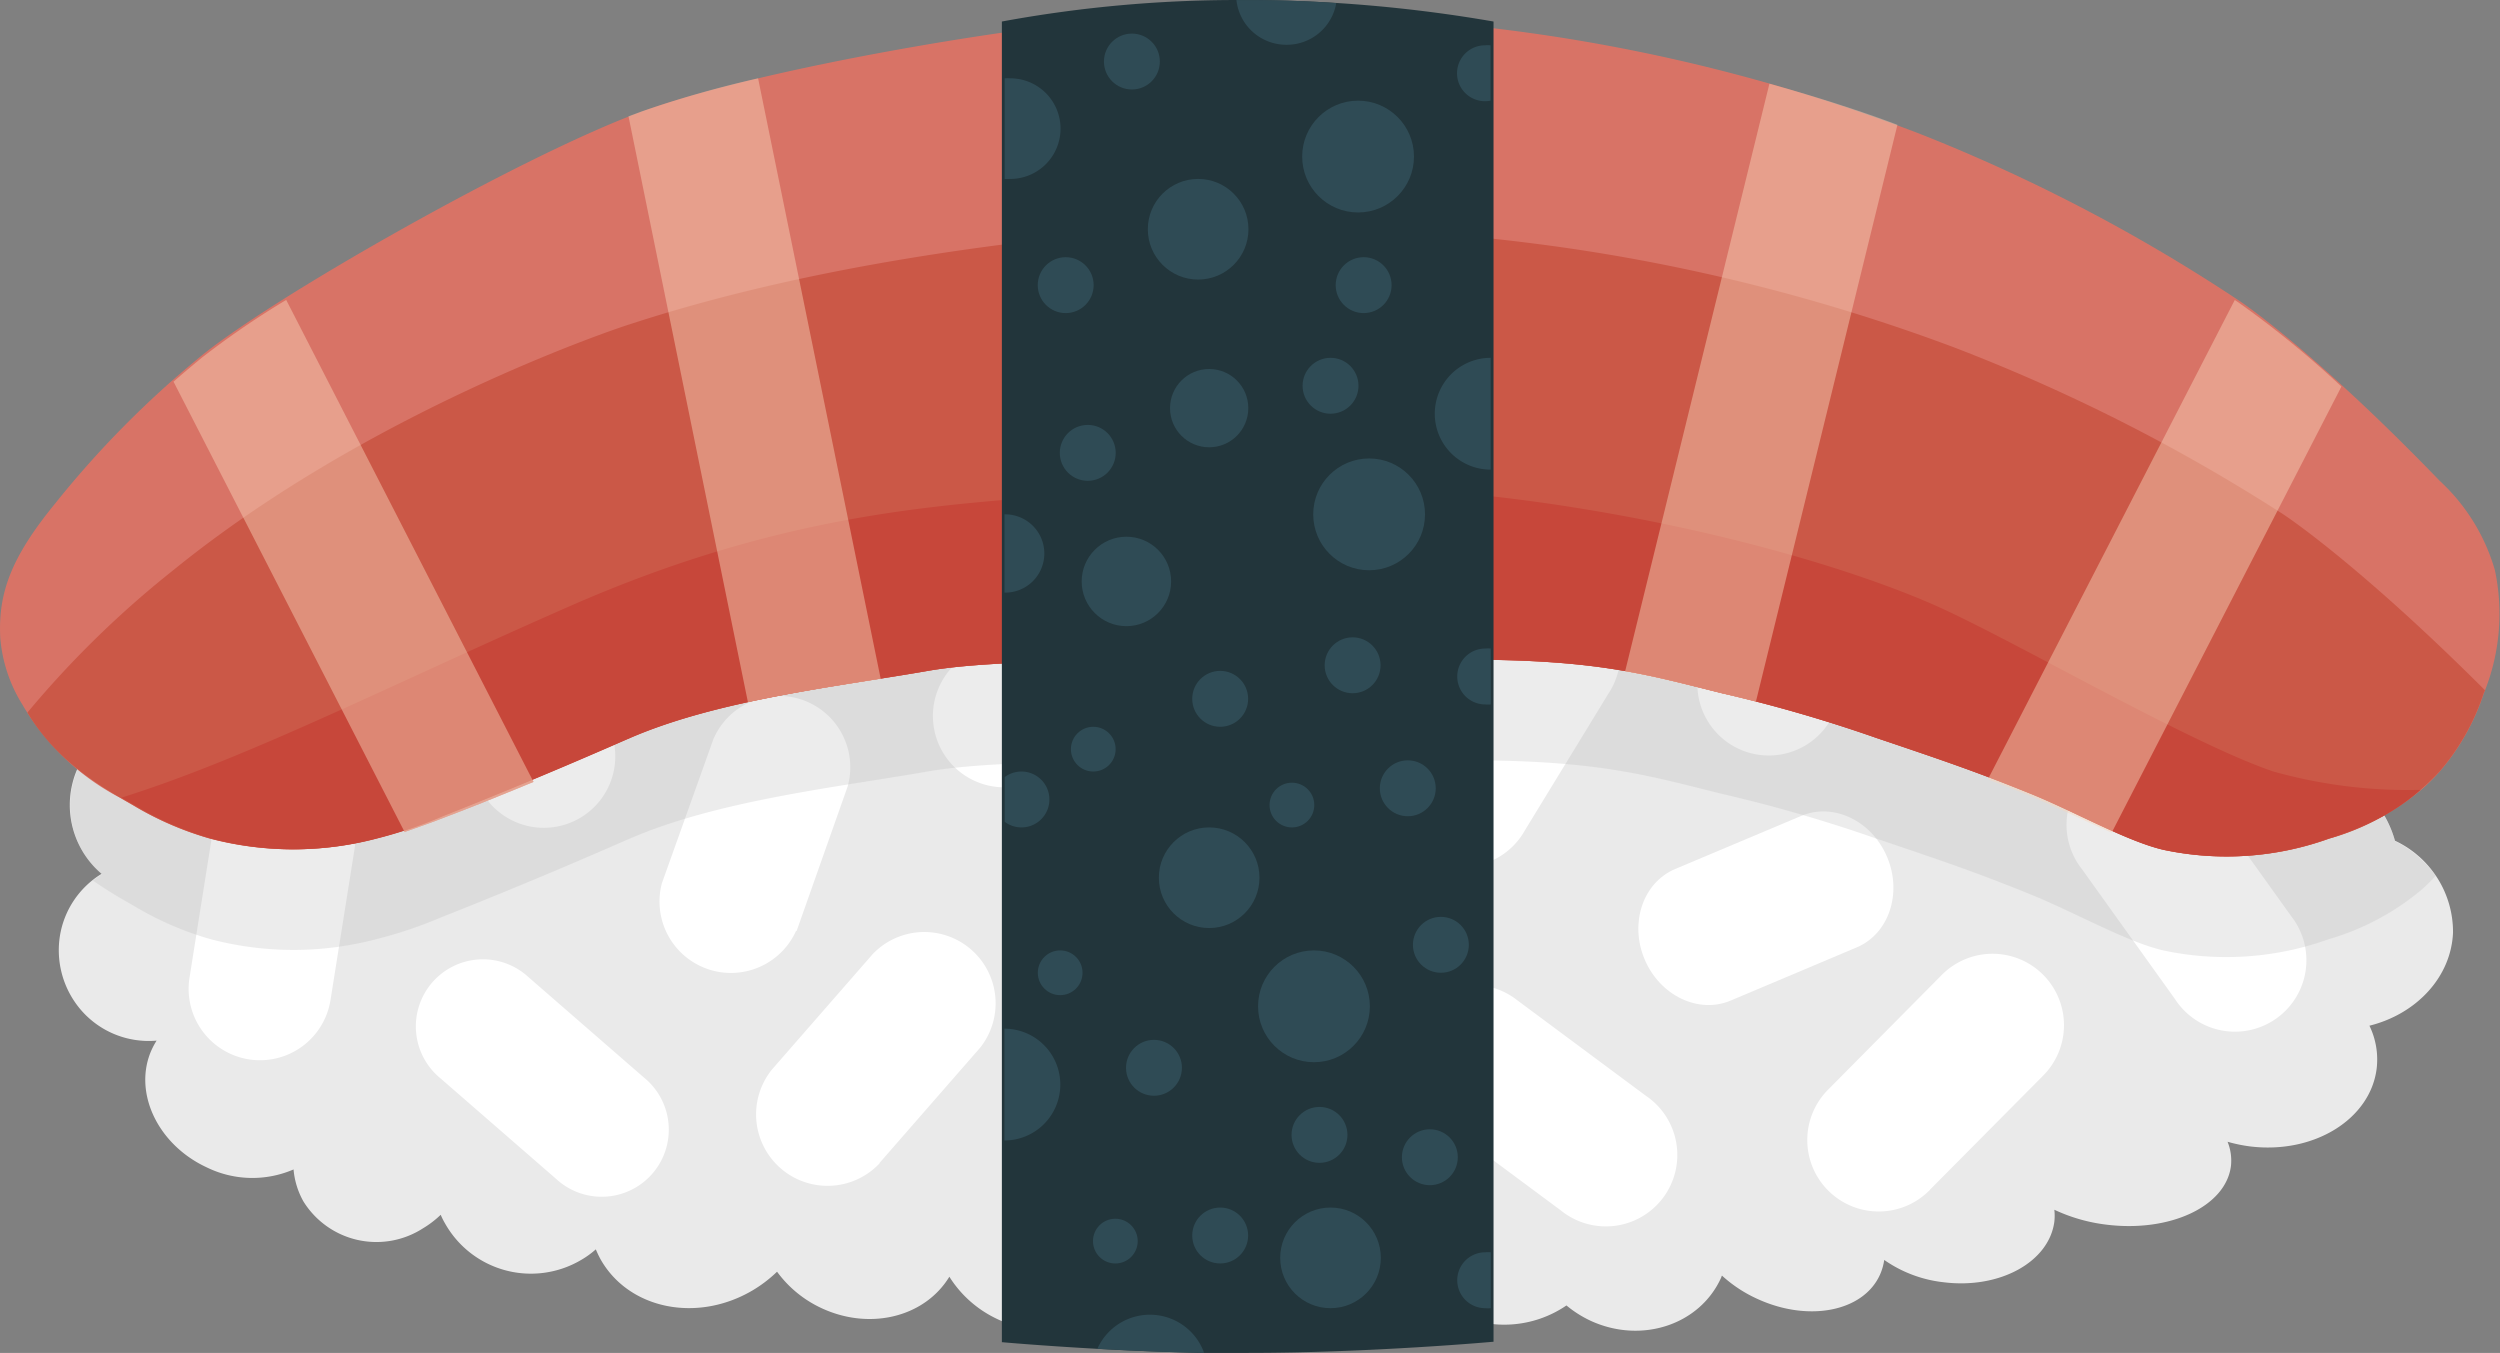 <svg xmlns="http://www.w3.org/2000/svg" width="203.318" height="110.028" viewBox="0 0 203.318 110.028"><rect x="0" y="0" width="203.318" height="110.028" fill="#808080" stroke="none"/><defs><style>.a{fill:#eaeaea;}.a,.c,.f,.g,.h,.i,.j{isolation:isolate;}.b{fill:#fff;}.c{fill:#e06655;}.d{fill:#b7b7b7;opacity:0.25;}.e{fill:#d87366;}.f{fill:#cb5847;}.g{fill:#c7473a;}.h{fill:#f9d6bb;opacity:0.45;}.i{fill:#22353b;}.j{fill:#2f4b55;}</style></defs><g transform="translate(0.019 0.004)"><path class="a" d="M199.955,79.552a8.191,8.191,0,0,0-4.719-7.474,8.824,8.824,0,0,0-6.092-6.12c.9-3.246-1.122-6.965-4.791-8.666a8.6,8.6,0,0,0-6.2-.491,6.422,6.422,0,0,0-.763-2.282,6.99,6.99,0,0,0-9.7-2.191,7.171,7.171,0,0,0-.816.555,8.431,8.431,0,0,0-1-2.873,8.017,8.017,0,0,0-10.991-3.019,7.3,7.3,0,0,0-1.274.909,7.936,7.936,0,0,0-.4-.837c-2.3-4.028-7.815-5.156-12.319-2.519a10.717,10.717,0,0,0-2.019,1.537,9.334,9.334,0,0,0-3.392-2.855c-3.984-1.982-8.577-.909-10.623,2.446a9.192,9.192,0,0,0-3.732-3.355c-4.037-2.019-8.712-.837-10.7,2.6a8.173,8.173,0,0,0-1.256-1.664,7.582,7.582,0,0,0-10.829-.182,8.082,8.082,0,0,0-.763.909A10.1,10.1,0,0,0,94.5,41.817c-3.589-1.673-7.626-1.028-9.869,1.346a9.419,9.419,0,0,0-.9-.436,8.968,8.968,0,0,0-9.071.618,9.1,9.1,0,0,0-1.983-1.255c-4.136-1.891-8.873-.318-10.6,3.519a1.229,1.229,0,0,1-.063.164,11,11,0,0,0-2.871-1.891c-4.172-1.919-8.64-1.037-9.986,1.973a4.3,4.3,0,0,0-.341,1.191,10.43,10.43,0,0,0-4.863-1.819c-4.54-.555-8.542,1.646-8.972,4.928a4.414,4.414,0,0,0,0,.973,13.836,13.836,0,0,0-4.28-1.218c-5.186-.627-9.69,1.509-10.085,4.792a3.967,3.967,0,0,0,.278,1.955,12.46,12.46,0,0,0-1.857-.382c-5.186-.627-9.78,2.228-10.273,6.365a6.164,6.164,0,0,0,0,.909A7.337,7.337,0,0,0,8.721,74.77,7.277,7.277,0,0,0,5.33,79.825a7.451,7.451,0,0,0,1.305,5.5A7.262,7.262,0,0,0,11.4,88.272a7.374,7.374,0,0,0,1.794.064,6.393,6.393,0,0,0-.4.737c-1.543,3.419.458,7.711,4.486,9.575a8.438,8.438,0,0,0,7.052.164,6.426,6.426,0,0,0,.807,2.61,6.99,6.99,0,0,0,9.7,2.191A8.084,8.084,0,0,0,36.3,102.5a5.65,5.65,0,0,0,.35.7,8.017,8.017,0,0,0,10.991,3.019,7.3,7.3,0,0,0,1.274-.909,7.937,7.937,0,0,0,.4.837c2.3,4.028,7.815,5.156,12.319,2.519a10.718,10.718,0,0,0,2.019-1.537,9.334,9.334,0,0,0,3.391,2.855c3.984,1.982,8.577.909,10.623-2.446A9.193,9.193,0,0,0,81.4,110.9c4.037,2.019,8.712.837,10.7-2.6a8.173,8.173,0,0,0,1.256,1.664,7.582,7.582,0,0,0,10.829.182,8.087,8.087,0,0,0,.763-.909,10.1,10.1,0,0,0,3.068,2.164c3.589,1.673,7.626,1.018,9.914-1.346a9.431,9.431,0,0,0,.852.436,8.968,8.968,0,0,0,9.071-.618,9.1,9.1,0,0,0,1.983,1.255c4.136,1.891,8.874.318,10.6-3.519a1.228,1.228,0,0,1,.063-.164,10.994,10.994,0,0,0,2.871,1.891c4.172,1.919,8.64,1.037,9.986-1.973a4.592,4.592,0,0,0,.341-1.191,10.429,10.429,0,0,0,4.863,1.819c4.54.555,8.542-1.655,8.972-4.928a4.413,4.413,0,0,0,0-.973,13.836,13.836,0,0,0,4.28,1.218c5.186.627,9.69-1.519,10.085-4.792a4.078,4.078,0,0,0-.278-1.955,12.238,12.238,0,0,0,1.857.382c5.186.627,9.78-2.228,10.273-6.365a6.284,6.284,0,0,0-.592-3.455C196.931,86.19,199.8,83.208,199.955,79.552Z" transform="translate(-0.477 -3.709)"/><path class="b" d="M94.058,67.187l9.657-7.865a5.8,5.8,0,0,0-7.329-9l-9.6,7.829a5.8,5.8,0,1,0,7.275,9.039Z" transform="translate(-8.769 -4.446)"/><path class="b" d="M56.269,95.421l-9.411-8.184a5.456,5.456,0,1,0-7.138,8.247l9.411,8.184a5.456,5.456,0,1,0,7.138-8.247Z" transform="translate(-3.908 -7.783)"/><path class="b" d="M78.618,102.128,86.8,92.753a5.8,5.8,0,0,0-8.747-7.6l-8.184,9.375a5.81,5.81,0,0,0,8.747,7.638Z" transform="translate(-7.098 -7.562)"/><path class="b" d="M156.121,87.955l10.257-4.328c2.61-1.1,3.719-4.392,2.473-7.347s-4.374-4.446-6.983-3.346l-10.257,4.319c-2.619,1.109-3.728,4.392-2.482,7.347S153.512,89.056,156.121,87.955Z" transform="translate(-15.395 -6.583)"/><path class="b" d="M173.929,104.491l9.166-9.238a5.81,5.81,0,1,0-8.248-8.184l-9.165,9.248a5.81,5.81,0,1,0,8.248,8.184Z" transform="translate(-16.988 -7.742)"/><path class="b" d="M205.949,80.6l-7.565-10.566a5.81,5.81,0,1,0-9.438,6.756l7.565,10.566a5.81,5.81,0,1,0,9.438-6.756Z" transform="translate(-19.647 -6.112)"/><path class="b" d="M165.511,59.893l1.928-12.848a5.8,5.8,0,0,0-11.475-1.728l-1.973,12.9a5.81,5.81,0,1,0,11.484,1.719Z" transform="translate(-15.867 -3.663)"/><path class="b" d="M137.053,72.241l6.774-11.093a5.81,5.81,0,1,0-9.911-6.047l-6.774,11.093a5.81,5.81,0,1,0,9.911,6.047Z" transform="translate(-13.05 -4.726)"/><path class="b" d="M147.018,97.1l-10.43-7.747a5.81,5.81,0,1,0-6.929,9.32l10.439,7.747a5.81,5.81,0,1,0,6.92-9.32Z" transform="translate(-13.186 -7.99)"/><path class="b" d="M70.938,81.365l4.146-11.739a5.8,5.8,0,0,0-10.912-3.865L59.981,77.482a5.81,5.81,0,0,0,10.912,3.874Z" transform="translate(-6.173 -5.648)"/><path class="b" d="M53.363,63.66,48,52.43a5.8,5.8,0,1,0-10.475,5L42.888,68.67a5.81,5.81,0,0,0,10.475-5.01Z" transform="translate(-3.82 -4.456)"/><path class="b" d="M28.389,87.554,30.344,75.26a5.8,5.8,0,1,0-11.466-1.819L16.923,85.726a5.8,5.8,0,0,0,11.466,1.819Z" transform="translate(-1.53 -6.218)"/><path class="c" d="M44.779,66.02c-2.055.846-4.41,1.819-6.983,2.792-1.409.555-2.464.909-3.5,1.282L15.5,33.467c.773-.673,1.528-1.309,2.291-1.937a69.469,69.469,0,0,1,6.874-4.71Z" transform="translate(-1.408 -2.433)"/><path class="d" d="M198.637,74.937a13.688,13.688,0,0,1-1.22,1.191,20.726,20.726,0,0,1-7.491,3.965A24.559,24.559,0,0,1,176.47,81c-2.969-.691-7.266-3.128-10.765-4.546-4.485-1.819-7.177-2.728-12.559-4.546a119.315,119.315,0,0,0-12.559-3.637c-6.019-1.491-10.02-2.728-20.633-2.728-9.868,0-14.353-.155-26.912,0-10.451.127-14.56.473-17.044.909-7.392,1.291-16.973,2.328-24.221,5.456-1.579.682-7.374,3.255-15.25,6.365a35.885,35.885,0,0,1-5.382,1.819,26.421,26.421,0,0,1-13.456,0,25.877,25.877,0,0,1-6.28-2.728l-1.041-.6c-.718-.418-1.489-.909-2.261-1.437a6.64,6.64,0,0,1,.727-.518,7.338,7.338,0,0,1,.054-11.221,6.166,6.166,0,0,1,0-.909c.493-4.165,5.1-7.02,10.272-6.365a12.234,12.234,0,0,1,1.857.382,4.078,4.078,0,0,1-.278-1.955c.395-3.283,4.907-5.456,10.083-4.792A13.832,13.832,0,0,1,35.1,51.168a4.414,4.414,0,0,1,0-.973c.395-3.283,4.4-5.456,8.971-4.928a10.427,10.427,0,0,1,4.862,1.819,4.593,4.593,0,0,1,.341-1.191c1.346-3.01,5.813-3.892,9.984-1.973a10.993,10.993,0,0,1,2.871,1.891,1.228,1.228,0,0,0,.063-.164,7.822,7.822,0,0,1,10.594-3.519,9.1,9.1,0,0,1,1.983,1.255,8.966,8.966,0,0,1,9.069-.618,9.417,9.417,0,0,1,.9.436c2.288-2.373,6.28-3.019,9.868-1.346a9.993,9.993,0,0,1,3.068,2.164,8.083,8.083,0,0,1,.763-.909,7.58,7.58,0,0,1,10.828.182,8.172,8.172,0,0,1,1.256,1.664c1.992-3.437,6.665-4.619,10.7-2.6a9.281,9.281,0,0,1,3.741,3.355c2.036-3.319,6.629-4.428,10.612-2.446a9.333,9.333,0,0,1,3.391,2.855,10.715,10.715,0,0,1,2.018-1.537C145.467,41.948,151,43.075,153.3,47.1a7.932,7.932,0,0,1,.4.837,7.3,7.3,0,0,1,1.274-.909,7.978,7.978,0,0,1,7.524-.255,8.175,8.175,0,0,1,4.461,6.147,7.171,7.171,0,0,1,.816-.555,6.988,6.988,0,0,1,9.7,2.191,6.424,6.424,0,0,1,.763,2.282,8.594,8.594,0,0,1,6.2.491c3.669,1.7,5.652,5.456,4.79,8.666a8.85,8.85,0,0,1,6.1,6.12,9.074,9.074,0,0,1,3.31,2.819Z" transform="translate(-0.569 -3.712)"/><path class="e" d="M201.986,56.492a18.575,18.575,0,0,1-3.591,6.365,15.484,15.484,0,0,1-1.5,1.491,20.747,20.747,0,0,1-7.478,3.965,24.593,24.593,0,0,1-13.466.909c-2.971-.691-7.272-3.128-10.773-4.546-4.489-1.819-7.182-2.728-12.568-4.546a119.471,119.471,0,0,0-12.568-3.637C134.019,55,130.016,53.764,119.4,53.764c-9.875,0-14.364-.155-26.932,0-10.458.127-14.57.473-17.057.909C68.01,55.964,58.422,57,51.168,60.129c-1.58.682-7.379,3.255-15.261,6.365a35.929,35.929,0,0,1-5.386,1.819,26.458,26.458,0,0,1-13.466,0,25.905,25.905,0,0,1-6.284-2.728l-1.041-.6A19.776,19.776,0,0,1,1.793,57.4,12.089,12.089,0,0,1,0,51.945c-.171-3.637.9-6.529,4.489-10.912a79.851,79.851,0,0,1,11.67-11.821c5.6-4.7,26.312-16.476,35.954-20,8.618-3.155,25.9-6.2,35.864-7.274a159.33,159.33,0,0,1,36.807.909,143.681,143.681,0,0,1,31.42,8.184,139.334,139.334,0,0,1,26.034,13.639s5.934,3.955,16.159,14.549a15.816,15.816,0,0,1,4.489,7.274A17.065,17.065,0,0,1,201.986,56.492Z" transform="translate(0 -0.116)"/><path class="f" d="M202.3,57.97l-.108.246a18.576,18.576,0,0,1-3.59,6.365,19.323,19.323,0,0,1-8.975,5.456,24.583,24.583,0,0,1-13.463.909c-2.971-.691-7.27-3.128-10.77-4.546-4.488-1.819-7.18-2.728-12.565-4.546a119.426,119.426,0,0,0-12.565-3.637c-6.022-1.491-10.025-2.728-20.643-2.728-9.873,0-14.36-.155-26.926,0-10.456.127-14.567.473-17.053.909-7.4,1.291-16.981,2.328-24.233,5.456-1.58.682-7.378,3.255-15.258,6.365a35.916,35.916,0,0,1-5.385,1.819,26.447,26.447,0,0,1-13.463,0,25.9,25.9,0,0,1-6.283-2.728c-2.63-1.5-6.184-3.528-8.589-7.52A80.534,80.534,0,0,1,14.286,48.213c15.9-12.912,35.91-19.623,37.122-20,12.96-4.237,26.764-6.2,37.095-7.274a169.954,169.954,0,0,1,38.019.909,152.173,152.173,0,0,1,32.455,8.184A145.787,145.787,0,0,1,185.9,43.666S191.871,47.558,202.3,57.97Z" transform="translate(-0.222 -1.839)"/><path class="g" d="M197.817,68.158a15.86,15.86,0,0,1-2.493,1.819l-.332.2a22.854,22.854,0,0,1-3.686,1.628l-.493.173-.484.145a24.54,24.54,0,0,1-13.451.909c-2.968-.691-7.264-3.128-10.761-4.546-4.484-1.819-7.174-2.728-12.554-4.546A119.237,119.237,0,0,0,141.009,60.3c-6.017-1.491-10.016-2.728-20.625-2.728-9.864,0-14.348-.155-26.9,0-10.447.127-14.554.473-17.038.909-7.389,1.291-16.966,2.328-24.212,5.456-1.578.682-7.371,3.255-15.244,6.365a35.862,35.862,0,0,1-5.38,1.819,26.4,26.4,0,0,1-13.451,0,25.862,25.862,0,0,1-6.277-2.728l-1.04-.6c10.474-3.283,22.346-9.4,36.909-15.767,18.831-8.184,32.166-8.02,42.146-9.093a158.978,158.978,0,0,1,36.766.909c14.276,2.064,25.35,5.565,31.385,8.184,6.277,2.728,20.858,11.293,27.8,13.639A40.4,40.4,0,0,0,197.817,68.158Z" transform="translate(-0.985 -3.926)"/><path class="h" d="M44.779,66.02c-2.055.846-4.41,1.819-6.983,2.792-1.409.555-2.464.909-3.5,1.282L15.5,33.467c.773-.673,1.528-1.309,2.291-1.937a69.469,69.469,0,0,1,6.874-4.71Z" transform="translate(-1.408 -2.433)"/><path class="h" d="M77.514,55.856c-3.455.536-7.183,1.109-10.8,1.891L57,10.092l.973-.364A88.2,88.2,0,0,1,67.539,7Z" transform="translate(-5.905 -0.635)"/><path class="h" d="M169.58,10.826l-11.512,46.92-2.846-.691c-2.728-.673-5.083-1.291-7.793-1.764L159.169,7.48C163.3,8.635,166.8,9.771,169.58,10.826Z" transform="translate(-15.286 -0.679)"/><path class="h" d="M209.412,33.868,190.726,70.149c-2.31-1.009-4.81-2.246-7.029-3.155-1.1-.436-2.091-.827-3.037-1.182L200.737,26.83l.236.155A79.315,79.315,0,0,1,209.412,33.868Z" transform="translate(-19.009 -2.434)"/><path class="i" d="M131.011,1.746V109.115s-10,.909-20,.909h-3.637c-3.128-.064-6.129-.191-8.684-.336-4.546-.255-7.665-.536-7.665-.536V1.746A105.769,105.769,0,0,1,111.006,0a118.571,118.571,0,0,1,20,1.746Z" transform="translate(-9.565 0)"/><path class="j" d="M91,52.365V46a3.183,3.183,0,1,1,0,6.365Z" transform="translate(-9.326 -4.173)"/><path class="j" d="M92.384,73.546a2.273,2.273,0,0,1-1.364-.455V69.455a2.273,2.273,0,1,1,1.364,4.092Z" transform="translate(-9.33 -6.259)"/><path class="j" d="M95.546,96.546A4.546,4.546,0,0,1,91,101.093V92A4.546,4.546,0,0,1,95.546,96.546Z" transform="translate(-9.333 -8.345)"/><path class="j" d="M91.475,15.183a3.7,3.7,0,0,1-.455,0V7a3.7,3.7,0,0,1,.455,0,4.092,4.092,0,0,1,0,8.184Z" transform="translate(-9.335 -0.635)"/><circle class="j" cx="1.819" cy="1.819" r="1.819" transform="translate(84.383 77.29)"/><circle class="j" cx="2.273" cy="2.273" r="2.273" transform="translate(84.378 20.913)"/><circle class="j" cx="2.273" cy="2.273" r="2.273" transform="translate(86.172 34.553)"/><circle class="j" cx="1.819" cy="1.819" r="1.819" transform="translate(87.075 59.104)"/><circle class="j" cx="1.819" cy="1.819" r="1.819" transform="translate(88.87 99.113)"/><circle class="j" cx="2.273" cy="2.273" r="2.273" transform="translate(89.762 2.728)"/><circle class="j" cx="3.637" cy="3.637" r="3.637" transform="translate(87.951 43.646)"/><circle class="j" cx="2.273" cy="2.273" r="2.273" transform="translate(91.557 84.564)"/><path class="j" d="M108.134,120.69c-3.128-.064-6.129-.191-8.684-.336a4.683,4.683,0,0,1,8.684.336Z" transform="translate(-10.224 -10.666)"/><circle class="j" cx="4.092" cy="4.092" r="4.092" transform="translate(93.33 14.548)"/><circle class="j" cx="3.183" cy="3.183" r="3.183" transform="translate(95.136 30.006)"/><circle class="j" cx="2.273" cy="2.273" r="2.273" transform="translate(96.942 98.203)"/><circle class="j" cx="2.273" cy="2.273" r="2.273" transform="translate(96.942 54.557)"/><circle class="j" cx="4.092" cy="4.092" r="4.092" transform="translate(94.227 67.287)"/><circle class="j" cx="1.819" cy="1.819" r="1.819" transform="translate(103.23 63.65)"/><path class="j" d="M112.05,0h.909c2.528,0,4.965.091,7.211.246a4.083,4.083,0,0,1-4.055,3.392A4.083,4.083,0,0,1,112.05,0Z" transform="translate(-11.515 0)"/><circle class="j" cx="2.273" cy="2.273" r="2.273" transform="translate(105.019 90.02)"/><circle class="j" cx="2.273" cy="2.273" r="2.273" transform="translate(105.917 29.097)"/><circle class="j" cx="4.546" cy="4.546" r="4.546" transform="translate(102.296 77.29)"/><circle class="j" cx="4.092" cy="4.092" r="4.092" transform="translate(104.096 98.203)"/><circle class="j" cx="2.273" cy="2.273" r="2.273" transform="translate(107.712 51.829)"/><circle class="j" cx="2.273" cy="2.273" r="2.273" transform="translate(108.609 20.913)"/><circle class="j" cx="4.546" cy="4.546" r="4.546" transform="translate(105.884 8.183)"/><circle class="j" cx="4.546" cy="4.546" r="4.546" transform="translate(106.782 37.281)"/><circle class="j" cx="2.273" cy="2.273" r="2.273" transform="translate(112.199 61.832)"/><circle class="j" cx="2.273" cy="2.273" r="2.273" transform="translate(113.994 91.838)"/><circle class="j" cx="2.273" cy="2.273" r="2.273" transform="translate(114.891 74.562)"/><path class="j" d="M134.728,4.049v4.5a2.482,2.482,0,0,1-.455.045,2.273,2.273,0,0,1,0-4.546,2.482,2.482,0,0,1,.455,0Z" transform="translate(-13.523 -0.367)"/><path class="j" d="M134.546,32v9.093a4.546,4.546,0,0,1,0-9.093Z" transform="translate(-13.332 -2.903)"/><path class="j" d="M134.293,58a2.483,2.483,0,0,1,.455,0v4.546a2.482,2.482,0,0,1-.455,0,2.273,2.273,0,0,1,0-4.546Z" transform="translate(-13.525 -5.26)"/><path class="j" d="M134.293,112a2.484,2.484,0,0,1,.455,0v4.546a2.484,2.484,0,0,1-.455,0,2.273,2.273,0,0,1,0-4.546Z" transform="translate(-13.525 -10.158)"/></g></svg>